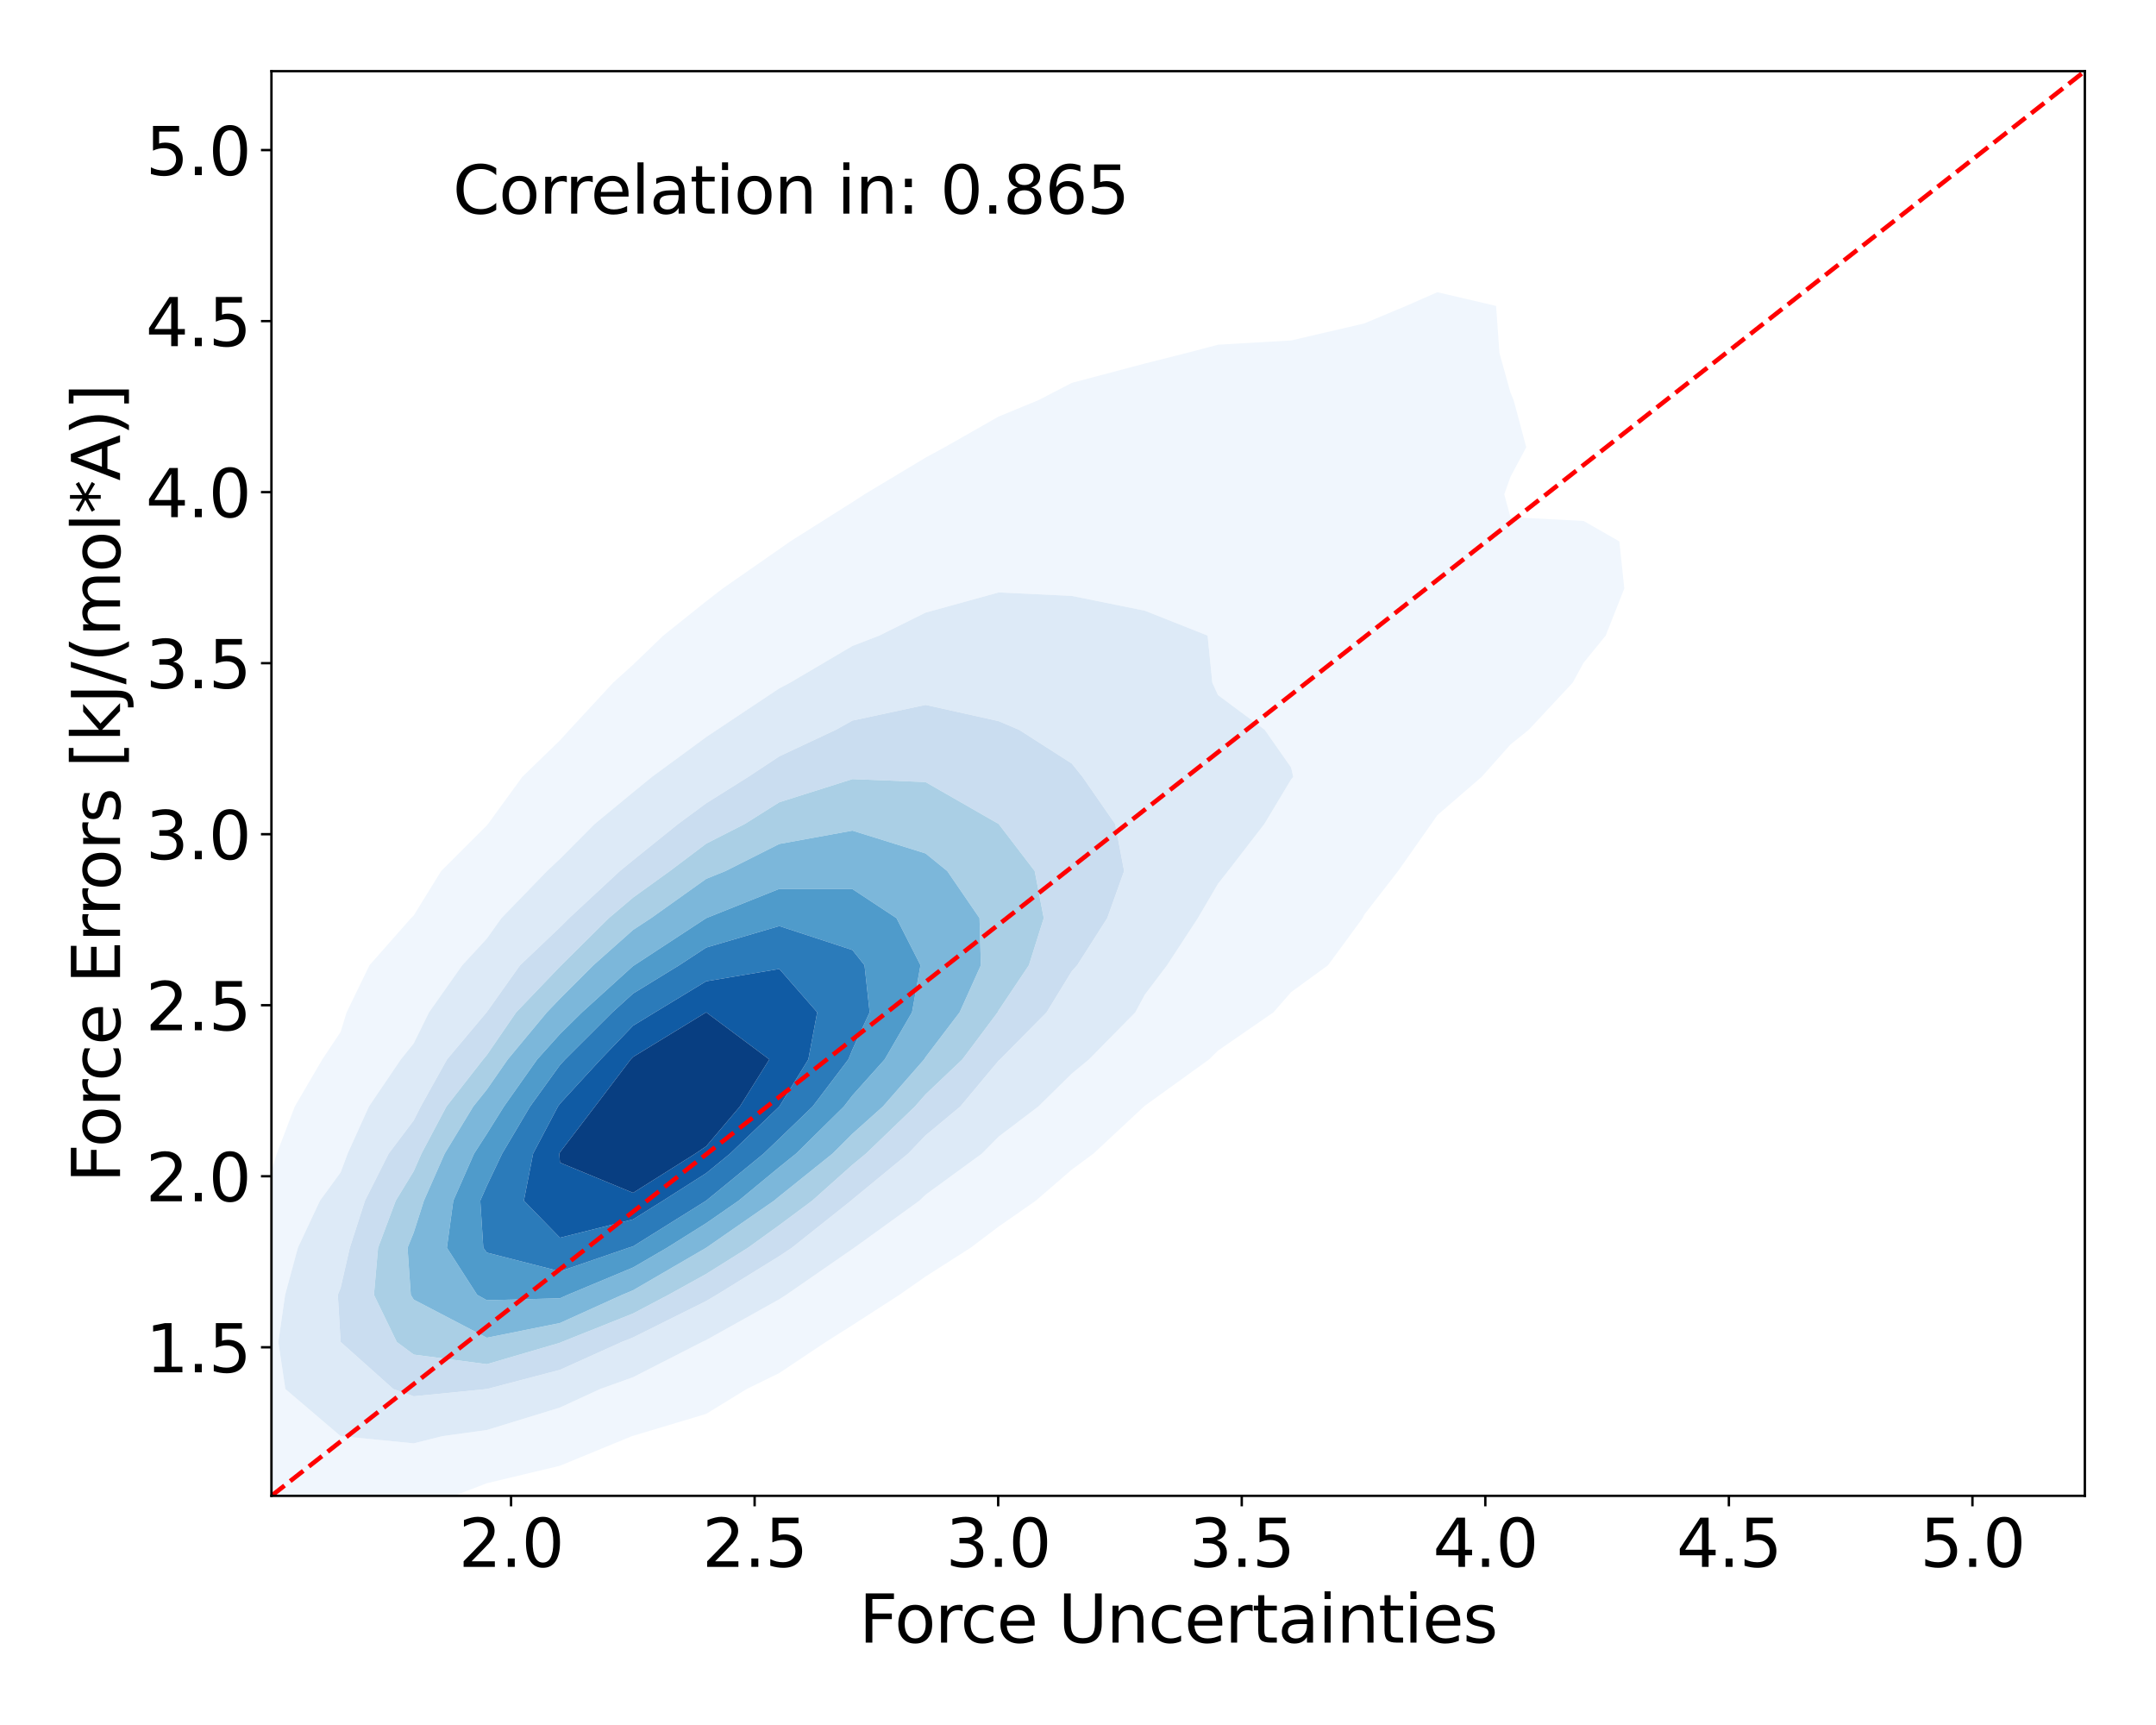 <?xml version="1.0" encoding="utf-8" standalone="no"?>
<!DOCTYPE svg PUBLIC "-//W3C//DTD SVG 1.1//EN"
  "http://www.w3.org/Graphics/SVG/1.1/DTD/svg11.dtd">
<svg xmlns:xlink="http://www.w3.org/1999/xlink" width="720pt" height="576pt" viewBox="0 0 720 576" xmlns="http://www.w3.org/2000/svg" version="1.1">
 <defs>
  <style type="text/css">*{stroke-linejoin: round; stroke-linecap: butt}</style>
 </defs>
 <g id="figure_1">
  <g id="patch_1">
   <path d="M 0 576 
L 720 576 
L 720 0 
L 0 0 
z
" style="fill: #ffffff"/>
  </g>
  <g id="axes_1">
   <g id="patch_2">
    <path d="M 90.65 499.48 
L 696.24 499.48 
L 696.24 23.76 
L 90.65 23.76 
z
" style="fill: #ffffff"/>
   </g>
   <g id="QuadContourSet_1">
    <path d="M 89.33 502.637 
L 113.748 506.873 
L 138.165 504.632 
L 162.582 495.268 
L 162.582 495.268 
L 187 489.43 
L 211.03 479.544 
L 211.417 479.436 
L 235.834 472.107 
L 249.344 463.819 
L 260.251 458.47 
L 275.793 448.095 
L 284.669 442.485 
L 300.342 432.37 
L 309.086 426.258 
L 324.126 416.646 
L 333.503 409.564 
L 345.91 400.922 
L 357.921 390.549 
L 365.17 385.197 
L 382.033 369.473 
L 382.338 369.209 
L 403.777 353.749 
L 406.755 350.809 
L 425.271 338.024 
L 431.172 331.281 
L 443.497 322.3 
L 455.045 306.576 
L 455.59 305.425 
L 466.901 290.851 
L 477.965 275.127 
L 480.007 272.192 
L 494.809 259.402 
L 504.424 248.605 
L 510.534 243.678 
L 525.206 227.954 
L 528.842 221.302 
L 536.224 212.229 
L 542.441 196.505 
L 540.782 180.781 
L 528.842 173.956 
L 504.424 172.694 
L 502.348 165.056 
L 504.424 159.232 
L 509.696 149.332 
L 505.48 133.607 
L 504.424 131.102 
L 500.741 117.883 
L 499.626 102.159 
L 480.007 97.574 
L 469.565 102.159 
L 455.59 108.003 
L 431.172 113.686 
L 406.755 115.105 
L 396.206 117.883 
L 382.338 121.383 
L 357.921 127.85 
L 346.817 133.607 
L 333.503 139.089 
L 315.493 149.332 
L 309.086 152.816 
L 288.711 165.056 
L 284.669 167.674 
L 263.917 180.781 
L 260.251 183.349 
L 241.352 196.505 
L 235.834 200.779 
L 221.519 212.229 
L 211.417 221.951 
L 204.766 227.954 
L 190.215 243.678 
L 187 247.222 
L 174.425 259.402 
L 162.98 275.127 
L 162.582 275.623 
L 147.327 290.851 
L 138.165 305.697 
L 137.269 306.576 
L 123.4 322.3 
L 115.762 338.024 
L 113.748 344.579 
L 107.633 353.749 
L 98.451 369.473 
L 92.441 385.197 
L 89.33 395.433 
L 84.874 400.922 
L 75.233 416.646 
L 70.343 432.37 
L 67.445 448.095 
L 65.115 463.819 
L 65.402 479.544 
L 76.287 495.268 
z
M 113.748 479.544 
L 113.748 479.544 
L 95.289 463.819 
L 92.946 448.095 
L 95.21 432.37 
L 99.467 416.646 
L 106.853 400.922 
L 113.748 391.461 
L 116.091 385.197 
L 123.196 369.473 
L 133.861 353.749 
L 138.165 348.385 
L 143.274 338.024 
L 154.379 322.3 
L 162.582 313.4 
L 167.453 306.576 
L 182.687 290.851 
L 187 286.787 
L 198.603 275.127 
L 211.417 264.557 
L 217.734 259.402 
L 235.834 246.111 
L 239.456 243.678 
L 260.251 229.849 
L 263.846 227.954 
L 284.669 215.691 
L 293.648 212.229 
L 309.086 204.563 
L 333.503 197.82 
L 357.921 198.978 
L 382.338 203.924 
L 403.283 212.229 
L 404.855 227.954 
L 406.755 232.097 
L 422.348 243.678 
L 431.172 256.265 
L 431.889 259.402 
L 431.172 260.272 
L 422.25 275.127 
L 410.109 290.851 
L 406.755 295.111 
L 400.032 306.576 
L 389.752 322.3 
L 382.338 332.107 
L 379.147 338.024 
L 363.669 353.749 
L 357.921 358.503 
L 346.768 369.473 
L 333.503 379.542 
L 327.929 385.197 
L 309.086 398.956 
L 307.055 400.922 
L 285.287 416.646 
L 284.669 417.059 
L 262.549 432.37 
L 260.251 433.838 
L 235.834 447.464 
L 234.481 448.095 
L 211.417 459.874 
L 200.409 463.819 
L 187 470.007 
L 162.582 477.504 
L 147.744 479.544 
L 138.165 481.958 
z
" clip-path="url(#p59b67507ae)" style="fill: #f0f6fd"/>
    <path d="M 138.165 481.958 
L 147.744 479.544 
L 162.582 477.504 
L 187 470.007 
L 200.409 463.819 
L 211.417 459.874 
L 234.481 448.095 
L 235.834 447.464 
L 260.251 433.838 
L 262.549 432.37 
L 284.669 417.059 
L 285.287 416.646 
L 307.055 400.922 
L 309.086 398.956 
L 327.929 385.197 
L 333.503 379.542 
L 346.768 369.473 
L 357.921 358.503 
L 363.669 353.749 
L 379.147 338.024 
L 382.338 332.107 
L 389.752 322.3 
L 400.032 306.576 
L 406.755 295.111 
L 410.109 290.851 
L 422.25 275.127 
L 431.172 260.272 
L 431.889 259.402 
L 431.172 256.265 
L 422.348 243.678 
L 406.755 232.097 
L 404.855 227.954 
L 403.283 212.229 
L 382.338 203.924 
L 357.921 198.978 
L 333.503 197.82 
L 309.086 204.563 
L 293.648 212.229 
L 284.669 215.691 
L 263.846 227.954 
L 260.251 229.849 
L 239.456 243.678 
L 235.834 246.111 
L 217.734 259.402 
L 211.417 264.557 
L 198.603 275.127 
L 187 286.787 
L 182.687 290.851 
L 167.453 306.576 
L 162.582 313.4 
L 154.379 322.3 
L 143.274 338.024 
L 138.165 348.385 
L 133.861 353.749 
L 123.196 369.473 
L 116.091 385.197 
L 113.748 391.461 
L 106.853 400.922 
L 99.467 416.646 
L 95.21 432.37 
L 92.946 448.095 
L 95.289 463.819 
L 113.748 479.544 
L 113.748 479.544 
z
M 131.359 463.819 
L 113.748 448.095 
L 113.748 448.095 
L 112.813 432.37 
L 113.748 430.034 
L 116.814 416.646 
L 121.883 400.922 
L 129.797 385.197 
L 138.165 374.113 
L 140.506 369.473 
L 149.28 353.749 
L 162.486 338.024 
L 162.582 337.919 
L 173.676 322.3 
L 187 309.643 
L 190.067 306.576 
L 207.001 290.851 
L 211.417 287.238 
L 226.461 275.127 
L 235.834 268.223 
L 249.889 259.402 
L 260.251 252.548 
L 279.144 243.678 
L 284.669 240.606 
L 309.086 235.366 
L 333.503 240.792 
L 340.315 243.678 
L 357.921 254.949 
L 361.505 259.402 
L 372.405 275.127 
L 375.403 290.851 
L 369.769 306.576 
L 359.737 322.3 
L 357.921 324.308 
L 349.52 338.024 
L 333.984 353.749 
L 333.503 354.15 
L 320.71 369.473 
L 309.086 379.134 
L 303.29 385.197 
L 284.669 400.518 
L 284.216 400.922 
L 264.442 416.646 
L 260.251 419.441 
L 239.325 432.37 
L 235.834 434.426 
L 211.417 446.59 
L 207.648 448.095 
L 187 457.411 
L 162.582 463.818 
L 162.56 463.819 
L 138.165 466.246 
z
" clip-path="url(#p59b67507ae)" style="fill: #ddeaf7"/>
    <path d="M 138.165 466.246 
L 162.56 463.819 
L 162.582 463.818 
L 187 457.411 
L 207.648 448.095 
L 211.417 446.59 
L 235.834 434.426 
L 239.325 432.37 
L 260.251 419.441 
L 264.442 416.646 
L 284.216 400.922 
L 284.669 400.518 
L 303.29 385.197 
L 309.086 379.134 
L 320.71 369.473 
L 333.503 354.15 
L 333.984 353.749 
L 349.52 338.024 
L 357.921 324.308 
L 359.737 322.3 
L 369.769 306.576 
L 375.403 290.851 
L 372.405 275.127 
L 361.505 259.402 
L 357.921 254.949 
L 340.315 243.678 
L 333.503 240.792 
L 309.086 235.366 
L 284.669 240.606 
L 279.144 243.678 
L 260.251 252.548 
L 249.889 259.402 
L 235.834 268.223 
L 226.461 275.127 
L 211.417 287.238 
L 207.001 290.851 
L 190.067 306.576 
L 187 309.643 
L 173.676 322.3 
L 162.582 337.919 
L 162.486 338.024 
L 149.28 353.749 
L 140.506 369.473 
L 138.165 374.113 
L 129.797 385.197 
L 121.883 400.922 
L 116.814 416.646 
L 113.748 430.034 
L 112.813 432.37 
L 113.748 448.095 
L 113.748 448.095 
L 131.359 463.819 
z
M 132.499 448.095 
L 124.88 432.37 
L 126.255 416.646 
L 132.159 400.922 
L 138.165 391.069 
L 140.752 385.197 
L 149.088 369.473 
L 161.357 353.749 
L 162.582 352.293 
L 172.374 338.024 
L 187 322.755 
L 187.455 322.3 
L 203.309 306.576 
L 211.417 299.708 
L 223.701 290.851 
L 235.834 281.702 
L 248.727 275.127 
L 260.251 267.879 
L 284.669 260.152 
L 309.086 261.136 
L 333.503 275.127 
L 333.503 275.127 
L 345.54 290.851 
L 348.566 306.576 
L 343.601 322.3 
L 333.503 337.371 
L 333.159 338.024 
L 321.382 353.749 
L 309.086 365.434 
L 305.555 369.473 
L 289.211 385.197 
L 284.669 388.935 
L 271.238 400.922 
L 260.251 409.095 
L 249.787 416.646 
L 235.834 425.393 
L 223.208 432.37 
L 211.417 438.587 
L 187.601 448.095 
L 187 448.366 
L 162.582 455.518 
L 138.165 452.314 
z
" clip-path="url(#p59b67507ae)" style="fill: #caddf0"/>
    <path d="M 138.165 452.314 
L 162.582 455.518 
L 187 448.366 
L 187.601 448.095 
L 211.417 438.587 
L 223.208 432.37 
L 235.834 425.393 
L 249.787 416.646 
L 260.251 409.095 
L 271.238 400.922 
L 284.669 388.935 
L 289.211 385.197 
L 305.555 369.473 
L 309.086 365.434 
L 321.382 353.749 
L 333.159 338.024 
L 333.503 337.371 
L 343.601 322.3 
L 348.566 306.576 
L 345.54 290.851 
L 333.503 275.127 
L 333.503 275.127 
L 309.086 261.136 
L 284.669 260.152 
L 260.251 267.879 
L 248.727 275.127 
L 235.834 281.702 
L 223.701 290.851 
L 211.417 299.708 
L 203.309 306.576 
L 187.455 322.3 
L 187 322.755 
L 172.374 338.024 
L 162.582 352.293 
L 161.357 353.749 
L 149.088 369.473 
L 140.752 385.197 
L 138.165 391.069 
L 132.159 400.922 
L 126.255 416.646 
L 124.88 432.37 
L 132.499 448.095 
z
M 137.186 432.37 
L 136.1 416.646 
L 138.165 411.565 
L 141.565 400.922 
L 148.497 385.197 
L 158.038 369.473 
L 162.582 363.812 
L 169.57 353.749 
L 182.639 338.024 
L 187 333.472 
L 198.167 322.3 
L 211.417 310.511 
L 217.411 306.576 
L 235.834 293.457 
L 242.277 290.851 
L 260.251 281.807 
L 284.669 277.356 
L 309.086 284.968 
L 316.335 290.851 
L 327.115 306.576 
L 327.564 322.3 
L 320.474 338.024 
L 309.086 352.99 
L 308.614 353.749 
L 294.852 369.473 
L 284.669 378.584 
L 278.047 385.197 
L 260.251 399.474 
L 258.498 400.922 
L 235.834 416.646 
L 235.834 416.646 
L 211.417 430.841 
L 207.754 432.37 
L 187 441.776 
L 162.582 446.691 
L 138.165 433.954 
z
" clip-path="url(#p59b67507ae)" style="fill: #aacfe5"/>
    <path d="M 138.165 433.954 
L 162.582 446.691 
L 187 441.776 
L 207.754 432.37 
L 211.417 430.841 
L 235.834 416.646 
L 235.834 416.646 
L 258.498 400.922 
L 260.251 399.474 
L 278.047 385.197 
L 284.669 378.584 
L 294.852 369.473 
L 308.614 353.749 
L 309.086 352.99 
L 320.474 338.024 
L 327.564 322.3 
L 327.115 306.576 
L 316.335 290.851 
L 309.086 284.968 
L 284.669 277.356 
L 260.251 281.807 
L 242.277 290.851 
L 235.834 293.457 
L 217.411 306.576 
L 211.417 310.511 
L 198.167 322.3 
L 187 333.472 
L 182.639 338.024 
L 169.57 353.749 
L 162.582 363.812 
L 158.038 369.473 
L 148.497 385.197 
L 141.565 400.922 
L 138.165 411.565 
L 136.1 416.646 
L 137.186 432.37 
z
M 159.349 432.37 
L 149.237 416.646 
L 151.383 400.922 
L 158.326 385.197 
L 162.582 378.605 
L 168.288 369.473 
L 179.393 353.749 
L 187 345.291 
L 194.358 338.024 
L 211.417 322.555 
L 211.832 322.3 
L 235.834 306.576 
L 235.834 306.576 
L 260.251 296.811 
L 284.669 296.866 
L 299.391 306.576 
L 307.399 322.3 
L 304.571 338.024 
L 295.443 353.749 
L 284.669 365.788 
L 281.821 369.473 
L 265.878 385.197 
L 260.251 389.712 
L 246.676 400.922 
L 235.834 408.444 
L 222.746 416.646 
L 211.417 423.232 
L 189.533 432.37 
L 187 433.519 
L 162.582 434.163 
z
" clip-path="url(#p59b67507ae)" style="fill: #7cb7da"/>
    <path d="M 162.582 434.163 
L 187 433.519 
L 189.533 432.37 
L 211.417 423.232 
L 222.746 416.646 
L 235.834 408.444 
L 246.676 400.922 
L 260.251 389.712 
L 265.878 385.197 
L 281.821 369.473 
L 284.669 365.788 
L 295.443 353.749 
L 304.571 338.024 
L 307.399 322.3 
L 299.391 306.576 
L 284.669 296.866 
L 260.251 296.811 
L 235.834 306.576 
L 235.834 306.576 
L 211.832 322.3 
L 211.417 322.555 
L 194.358 338.024 
L 187 345.291 
L 179.393 353.749 
L 168.288 369.473 
L 162.582 378.605 
L 158.326 385.197 
L 151.383 400.922 
L 149.237 416.646 
L 159.349 432.37 
z
M 161.402 416.646 
L 160.386 400.922 
L 162.582 395.952 
L 167.693 385.197 
L 177.012 369.473 
L 187 355.631 
L 188.73 353.749 
L 204.5 338.024 
L 211.417 331.752 
L 226.82 322.3 
L 235.834 316.394 
L 260.251 309.22 
L 284.669 317.223 
L 288.708 322.3 
L 290.419 338.024 
L 284.669 350.446 
L 283.316 353.749 
L 271.39 369.473 
L 260.251 380.212 
L 255.044 385.197 
L 235.834 400.922 
L 235.834 400.922 
L 211.417 416.173 
L 209.905 416.646 
L 187 424.517 
L 162.582 418.267 
z
" clip-path="url(#p59b67507ae)" style="fill: #4f9bcb"/>
    <path d="M 162.582 418.267 
L 187 424.517 
L 209.905 416.646 
L 211.417 416.173 
L 235.834 400.922 
L 235.834 400.922 
L 255.044 385.197 
L 260.251 380.212 
L 271.39 369.473 
L 283.316 353.749 
L 284.669 350.446 
L 290.419 338.024 
L 288.708 322.3 
L 284.669 317.223 
L 260.251 309.22 
L 235.834 316.394 
L 226.82 322.3 
L 211.417 331.752 
L 204.5 338.024 
L 188.73 353.749 
L 187 355.631 
L 177.012 369.473 
L 167.693 385.197 
L 162.582 395.952 
L 160.386 400.922 
L 161.402 416.646 
z
M 174.946 400.922 
L 178.033 385.197 
L 186.328 369.473 
L 187 368.542 
L 200.598 353.749 
L 211.417 342.488 
L 218.73 338.024 
L 235.834 327.657 
L 260.251 323.542 
L 272.908 338.024 
L 269.946 353.749 
L 260.251 369.473 
L 260.251 369.473 
L 243.828 385.197 
L 235.834 391.741 
L 221.407 400.922 
L 211.417 407.162 
L 187 413.295 
z
" clip-path="url(#p59b67507ae)" style="fill: #2b7bba"/>
    <path d="M 187 413.295 
L 211.417 407.162 
L 221.407 400.922 
L 235.834 391.741 
L 243.828 385.197 
L 260.251 369.473 
L 260.251 369.473 
L 269.946 353.749 
L 272.908 338.024 
L 260.251 323.542 
L 235.834 327.657 
L 218.73 338.024 
L 211.417 342.488 
L 200.598 353.749 
L 187 368.542 
L 186.328 369.473 
L 178.033 385.197 
L 174.946 400.922 
z
M 186.772 385.197 
L 187 384.762 
L 198.679 369.473 
L 210.628 353.749 
L 211.417 352.927 
L 235.834 338.024 
L 256.913 353.749 
L 247.092 369.473 
L 235.834 382.763 
L 232.226 385.197 
L 211.417 398.303 
L 187 388.213 
z
" clip-path="url(#p59b67507ae)" style="fill: #105ba4"/>
    <path d="M 187 388.213 
L 211.417 398.303 
L 232.226 385.197 
L 235.834 382.763 
L 247.092 369.473 
L 256.913 353.749 
L 235.834 338.024 
L 211.417 352.927 
L 210.628 353.749 
L 198.679 369.473 
L 187 384.762 
L 186.772 385.197 
z
" clip-path="url(#p59b67507ae)" style="fill: #083e81"/>
   </g>
   <g id="matplotlib.axis_1">
    <g id="xtick_1">
     <g id="line2d_1">
      <defs>
       <path id="m28c9a578dd" d="M 0 0 
L 0 3.5 
" style="stroke: #000000; stroke-width: 0.8"/>
      </defs>
      <g>
       <use xlink:href="#m28c9a578dd" x="170.669" y="499.48" style="stroke: #000000; stroke-width: 0.8"/>
      </g>
     </g>
     <g id="text_1">
      <!-- 2.0 -->
      <g transform="translate(153.175 523.197) scale(0.22 -0.22)">
       <defs>
        <path id="DejaVuSans-32" d="M 1228 531 
L 3431 531 
L 3431 0 
L 469 0 
L 469 531 
Q 828 903 1448 1529 
Q 2069 2156 2228 2338 
Q 2531 2678 2651 2914 
Q 2772 3150 2772 3378 
Q 2772 3750 2511 3984 
Q 2250 4219 1831 4219 
Q 1534 4219 1204 4116 
Q 875 4013 500 3803 
L 500 4441 
Q 881 4594 1212 4672 
Q 1544 4750 1819 4750 
Q 2544 4750 2975 4387 
Q 3406 4025 3406 3419 
Q 3406 3131 3298 2873 
Q 3191 2616 2906 2266 
Q 2828 2175 2409 1742 
Q 1991 1309 1228 531 
z
" transform="scale(0.016)"/>
        <path id="DejaVuSans-2e" d="M 684 794 
L 1344 794 
L 1344 0 
L 684 0 
L 684 794 
z
" transform="scale(0.016)"/>
        <path id="DejaVuSans-30" d="M 2034 4250 
Q 1547 4250 1301 3770 
Q 1056 3291 1056 2328 
Q 1056 1369 1301 889 
Q 1547 409 2034 409 
Q 2525 409 2770 889 
Q 3016 1369 3016 2328 
Q 3016 3291 2770 3770 
Q 2525 4250 2034 4250 
z
M 2034 4750 
Q 2819 4750 3233 4129 
Q 3647 3509 3647 2328 
Q 3647 1150 3233 529 
Q 2819 -91 2034 -91 
Q 1250 -91 836 529 
Q 422 1150 422 2328 
Q 422 3509 836 4129 
Q 1250 4750 2034 4750 
z
" transform="scale(0.016)"/>
       </defs>
       <use xlink:href="#DejaVuSans-32"/>
       <use xlink:href="#DejaVuSans-2e" x="63.623"/>
       <use xlink:href="#DejaVuSans-30" x="95.41"/>
      </g>
     </g>
    </g>
    <g id="xtick_2">
     <g id="line2d_2">
      <g>
       <use xlink:href="#m28c9a578dd" x="252.008" y="499.48" style="stroke: #000000; stroke-width: 0.8"/>
      </g>
     </g>
     <g id="text_2">
      <!-- 2.5 -->
      <g transform="translate(234.514 523.197) scale(0.22 -0.22)">
       <defs>
        <path id="DejaVuSans-35" d="M 691 4666 
L 3169 4666 
L 3169 4134 
L 1269 4134 
L 1269 2991 
Q 1406 3038 1543 3061 
Q 1681 3084 1819 3084 
Q 2600 3084 3056 2656 
Q 3513 2228 3513 1497 
Q 3513 744 3044 326 
Q 2575 -91 1722 -91 
Q 1428 -91 1123 -41 
Q 819 9 494 109 
L 494 744 
Q 775 591 1075 516 
Q 1375 441 1709 441 
Q 2250 441 2565 725 
Q 2881 1009 2881 1497 
Q 2881 1984 2565 2268 
Q 2250 2553 1709 2553 
Q 1456 2553 1204 2497 
Q 953 2441 691 2322 
L 691 4666 
z
" transform="scale(0.016)"/>
       </defs>
       <use xlink:href="#DejaVuSans-32"/>
       <use xlink:href="#DejaVuSans-2e" x="63.623"/>
       <use xlink:href="#DejaVuSans-35" x="95.41"/>
      </g>
     </g>
    </g>
    <g id="xtick_3">
     <g id="line2d_3">
      <g>
       <use xlink:href="#m28c9a578dd" x="333.346" y="499.48" style="stroke: #000000; stroke-width: 0.8"/>
      </g>
     </g>
     <g id="text_3">
      <!-- 3.0 -->
      <g transform="translate(315.853 523.197) scale(0.22 -0.22)">
       <defs>
        <path id="DejaVuSans-33" d="M 2597 2516 
Q 3050 2419 3304 2112 
Q 3559 1806 3559 1356 
Q 3559 666 3084 287 
Q 2609 -91 1734 -91 
Q 1441 -91 1130 -33 
Q 819 25 488 141 
L 488 750 
Q 750 597 1062 519 
Q 1375 441 1716 441 
Q 2309 441 2620 675 
Q 2931 909 2931 1356 
Q 2931 1769 2642 2001 
Q 2353 2234 1838 2234 
L 1294 2234 
L 1294 2753 
L 1863 2753 
Q 2328 2753 2575 2939 
Q 2822 3125 2822 3475 
Q 2822 3834 2567 4026 
Q 2313 4219 1838 4219 
Q 1578 4219 1281 4162 
Q 984 4106 628 3988 
L 628 4550 
Q 988 4650 1302 4700 
Q 1616 4750 1894 4750 
Q 2613 4750 3031 4423 
Q 3450 4097 3450 3541 
Q 3450 3153 3228 2886 
Q 3006 2619 2597 2516 
z
" transform="scale(0.016)"/>
       </defs>
       <use xlink:href="#DejaVuSans-33"/>
       <use xlink:href="#DejaVuSans-2e" x="63.623"/>
       <use xlink:href="#DejaVuSans-30" x="95.41"/>
      </g>
     </g>
    </g>
    <g id="xtick_4">
     <g id="line2d_4">
      <g>
       <use xlink:href="#m28c9a578dd" x="414.685" y="499.48" style="stroke: #000000; stroke-width: 0.8"/>
      </g>
     </g>
     <g id="text_4">
      <!-- 3.5 -->
      <g transform="translate(397.192 523.197) scale(0.22 -0.22)">
       <use xlink:href="#DejaVuSans-33"/>
       <use xlink:href="#DejaVuSans-2e" x="63.623"/>
       <use xlink:href="#DejaVuSans-35" x="95.41"/>
      </g>
     </g>
    </g>
    <g id="xtick_5">
     <g id="line2d_5">
      <g>
       <use xlink:href="#m28c9a578dd" x="496.024" y="499.48" style="stroke: #000000; stroke-width: 0.8"/>
      </g>
     </g>
     <g id="text_5">
      <!-- 4.0 -->
      <g transform="translate(478.53 523.197) scale(0.22 -0.22)">
       <defs>
        <path id="DejaVuSans-34" d="M 2419 4116 
L 825 1625 
L 2419 1625 
L 2419 4116 
z
M 2253 4666 
L 3047 4666 
L 3047 1625 
L 3713 1625 
L 3713 1100 
L 3047 1100 
L 3047 0 
L 2419 0 
L 2419 1100 
L 313 1100 
L 313 1709 
L 2253 4666 
z
" transform="scale(0.016)"/>
       </defs>
       <use xlink:href="#DejaVuSans-34"/>
       <use xlink:href="#DejaVuSans-2e" x="63.623"/>
       <use xlink:href="#DejaVuSans-30" x="95.41"/>
      </g>
     </g>
    </g>
    <g id="xtick_6">
     <g id="line2d_6">
      <g>
       <use xlink:href="#m28c9a578dd" x="577.363" y="499.48" style="stroke: #000000; stroke-width: 0.8"/>
      </g>
     </g>
     <g id="text_6">
      <!-- 4.5 -->
      <g transform="translate(559.869 523.197) scale(0.22 -0.22)">
       <use xlink:href="#DejaVuSans-34"/>
       <use xlink:href="#DejaVuSans-2e" x="63.623"/>
       <use xlink:href="#DejaVuSans-35" x="95.41"/>
      </g>
     </g>
    </g>
    <g id="xtick_7">
     <g id="line2d_7">
      <g>
       <use xlink:href="#m28c9a578dd" x="658.701" y="499.48" style="stroke: #000000; stroke-width: 0.8"/>
      </g>
     </g>
     <g id="text_7">
      <!-- 5.0 -->
      <g transform="translate(641.208 523.197) scale(0.22 -0.22)">
       <use xlink:href="#DejaVuSans-35"/>
       <use xlink:href="#DejaVuSans-2e" x="63.623"/>
       <use xlink:href="#DejaVuSans-30" x="95.41"/>
      </g>
     </g>
    </g>
    <g id="text_8">
     <!-- Force Uncertainties -->
     <g transform="translate(286.891 548.488) scale(0.22 -0.22)">
      <defs>
       <path id="DejaVuSans-46" d="M 628 4666 
L 3309 4666 
L 3309 4134 
L 1259 4134 
L 1259 2759 
L 3109 2759 
L 3109 2228 
L 1259 2228 
L 1259 0 
L 628 0 
L 628 4666 
z
" transform="scale(0.016)"/>
       <path id="DejaVuSans-6f" d="M 1959 3097 
Q 1497 3097 1228 2736 
Q 959 2375 959 1747 
Q 959 1119 1226 758 
Q 1494 397 1959 397 
Q 2419 397 2687 759 
Q 2956 1122 2956 1747 
Q 2956 2369 2687 2733 
Q 2419 3097 1959 3097 
z
M 1959 3584 
Q 2709 3584 3137 3096 
Q 3566 2609 3566 1747 
Q 3566 888 3137 398 
Q 2709 -91 1959 -91 
Q 1206 -91 779 398 
Q 353 888 353 1747 
Q 353 2609 779 3096 
Q 1206 3584 1959 3584 
z
" transform="scale(0.016)"/>
       <path id="DejaVuSans-72" d="M 2631 2963 
Q 2534 3019 2420 3045 
Q 2306 3072 2169 3072 
Q 1681 3072 1420 2755 
Q 1159 2438 1159 1844 
L 1159 0 
L 581 0 
L 581 3500 
L 1159 3500 
L 1159 2956 
Q 1341 3275 1631 3429 
Q 1922 3584 2338 3584 
Q 2397 3584 2469 3576 
Q 2541 3569 2628 3553 
L 2631 2963 
z
" transform="scale(0.016)"/>
       <path id="DejaVuSans-63" d="M 3122 3366 
L 3122 2828 
Q 2878 2963 2633 3030 
Q 2388 3097 2138 3097 
Q 1578 3097 1268 2742 
Q 959 2388 959 1747 
Q 959 1106 1268 751 
Q 1578 397 2138 397 
Q 2388 397 2633 464 
Q 2878 531 3122 666 
L 3122 134 
Q 2881 22 2623 -34 
Q 2366 -91 2075 -91 
Q 1284 -91 818 406 
Q 353 903 353 1747 
Q 353 2603 823 3093 
Q 1294 3584 2113 3584 
Q 2378 3584 2631 3529 
Q 2884 3475 3122 3366 
z
" transform="scale(0.016)"/>
       <path id="DejaVuSans-65" d="M 3597 1894 
L 3597 1613 
L 953 1613 
Q 991 1019 1311 708 
Q 1631 397 2203 397 
Q 2534 397 2845 478 
Q 3156 559 3463 722 
L 3463 178 
Q 3153 47 2828 -22 
Q 2503 -91 2169 -91 
Q 1331 -91 842 396 
Q 353 884 353 1716 
Q 353 2575 817 3079 
Q 1281 3584 2069 3584 
Q 2775 3584 3186 3129 
Q 3597 2675 3597 1894 
z
M 3022 2063 
Q 3016 2534 2758 2815 
Q 2500 3097 2075 3097 
Q 1594 3097 1305 2825 
Q 1016 2553 972 2059 
L 3022 2063 
z
" transform="scale(0.016)"/>
       <path id="DejaVuSans-20" transform="scale(0.016)"/>
       <path id="DejaVuSans-55" d="M 556 4666 
L 1191 4666 
L 1191 1831 
Q 1191 1081 1462 751 
Q 1734 422 2344 422 
Q 2950 422 3222 751 
Q 3494 1081 3494 1831 
L 3494 4666 
L 4128 4666 
L 4128 1753 
Q 4128 841 3676 375 
Q 3225 -91 2344 -91 
Q 1459 -91 1007 375 
Q 556 841 556 1753 
L 556 4666 
z
" transform="scale(0.016)"/>
       <path id="DejaVuSans-6e" d="M 3513 2113 
L 3513 0 
L 2938 0 
L 2938 2094 
Q 2938 2591 2744 2837 
Q 2550 3084 2163 3084 
Q 1697 3084 1428 2787 
Q 1159 2491 1159 1978 
L 1159 0 
L 581 0 
L 581 3500 
L 1159 3500 
L 1159 2956 
Q 1366 3272 1645 3428 
Q 1925 3584 2291 3584 
Q 2894 3584 3203 3211 
Q 3513 2838 3513 2113 
z
" transform="scale(0.016)"/>
       <path id="DejaVuSans-74" d="M 1172 4494 
L 1172 3500 
L 2356 3500 
L 2356 3053 
L 1172 3053 
L 1172 1153 
Q 1172 725 1289 603 
Q 1406 481 1766 481 
L 2356 481 
L 2356 0 
L 1766 0 
Q 1100 0 847 248 
Q 594 497 594 1153 
L 594 3053 
L 172 3053 
L 172 3500 
L 594 3500 
L 594 4494 
L 1172 4494 
z
" transform="scale(0.016)"/>
       <path id="DejaVuSans-61" d="M 2194 1759 
Q 1497 1759 1228 1600 
Q 959 1441 959 1056 
Q 959 750 1161 570 
Q 1363 391 1709 391 
Q 2188 391 2477 730 
Q 2766 1069 2766 1631 
L 2766 1759 
L 2194 1759 
z
M 3341 1997 
L 3341 0 
L 2766 0 
L 2766 531 
Q 2569 213 2275 61 
Q 1981 -91 1556 -91 
Q 1019 -91 701 211 
Q 384 513 384 1019 
Q 384 1609 779 1909 
Q 1175 2209 1959 2209 
L 2766 2209 
L 2766 2266 
Q 2766 2663 2505 2880 
Q 2244 3097 1772 3097 
Q 1472 3097 1187 3025 
Q 903 2953 641 2809 
L 641 3341 
Q 956 3463 1253 3523 
Q 1550 3584 1831 3584 
Q 2591 3584 2966 3190 
Q 3341 2797 3341 1997 
z
" transform="scale(0.016)"/>
       <path id="DejaVuSans-69" d="M 603 3500 
L 1178 3500 
L 1178 0 
L 603 0 
L 603 3500 
z
M 603 4863 
L 1178 4863 
L 1178 4134 
L 603 4134 
L 603 4863 
z
" transform="scale(0.016)"/>
       <path id="DejaVuSans-73" d="M 2834 3397 
L 2834 2853 
Q 2591 2978 2328 3040 
Q 2066 3103 1784 3103 
Q 1356 3103 1142 2972 
Q 928 2841 928 2578 
Q 928 2378 1081 2264 
Q 1234 2150 1697 2047 
L 1894 2003 
Q 2506 1872 2764 1633 
Q 3022 1394 3022 966 
Q 3022 478 2636 193 
Q 2250 -91 1575 -91 
Q 1294 -91 989 -36 
Q 684 19 347 128 
L 347 722 
Q 666 556 975 473 
Q 1284 391 1588 391 
Q 1994 391 2212 530 
Q 2431 669 2431 922 
Q 2431 1156 2273 1281 
Q 2116 1406 1581 1522 
L 1381 1569 
Q 847 1681 609 1914 
Q 372 2147 372 2553 
Q 372 3047 722 3315 
Q 1072 3584 1716 3584 
Q 2034 3584 2315 3537 
Q 2597 3491 2834 3397 
z
" transform="scale(0.016)"/>
      </defs>
      <use xlink:href="#DejaVuSans-46"/>
      <use xlink:href="#DejaVuSans-6f" x="53.895"/>
      <use xlink:href="#DejaVuSans-72" x="115.076"/>
      <use xlink:href="#DejaVuSans-63" x="153.939"/>
      <use xlink:href="#DejaVuSans-65" x="208.92"/>
      <use xlink:href="#DejaVuSans-20" x="270.443"/>
      <use xlink:href="#DejaVuSans-55" x="302.23"/>
      <use xlink:href="#DejaVuSans-6e" x="375.424"/>
      <use xlink:href="#DejaVuSans-63" x="438.803"/>
      <use xlink:href="#DejaVuSans-65" x="493.783"/>
      <use xlink:href="#DejaVuSans-72" x="555.307"/>
      <use xlink:href="#DejaVuSans-74" x="596.42"/>
      <use xlink:href="#DejaVuSans-61" x="635.629"/>
      <use xlink:href="#DejaVuSans-69" x="696.908"/>
      <use xlink:href="#DejaVuSans-6e" x="724.691"/>
      <use xlink:href="#DejaVuSans-74" x="788.07"/>
      <use xlink:href="#DejaVuSans-69" x="827.279"/>
      <use xlink:href="#DejaVuSans-65" x="855.062"/>
      <use xlink:href="#DejaVuSans-73" x="916.586"/>
     </g>
    </g>
   </g>
   <g id="matplotlib.axis_2">
    <g id="ytick_1">
     <g id="line2d_8">
      <defs>
       <path id="m6b43c0cd1b" d="M 0 0 
L -3.5 0 
" style="stroke: #000000; stroke-width: 0.8"/>
      </defs>
      <g>
       <use xlink:href="#m6b43c0cd1b" x="90.65" y="449.875" style="stroke: #000000; stroke-width: 0.8"/>
      </g>
     </g>
     <g id="text_9">
      <!-- 1.5 -->
      <g transform="translate(48.663 458.233) scale(0.22 -0.22)">
       <defs>
        <path id="DejaVuSans-31" d="M 794 531 
L 1825 531 
L 1825 4091 
L 703 3866 
L 703 4441 
L 1819 4666 
L 2450 4666 
L 2450 531 
L 3481 531 
L 3481 0 
L 794 0 
L 794 531 
z
" transform="scale(0.016)"/>
       </defs>
       <use xlink:href="#DejaVuSans-31"/>
       <use xlink:href="#DejaVuSans-2e" x="63.623"/>
       <use xlink:href="#DejaVuSans-35" x="95.41"/>
      </g>
     </g>
    </g>
    <g id="ytick_2">
     <g id="line2d_9">
      <g>
       <use xlink:href="#m6b43c0cd1b" x="90.65" y="392.766" style="stroke: #000000; stroke-width: 0.8"/>
      </g>
     </g>
     <g id="text_10">
      <!-- 2.0 -->
      <g transform="translate(48.663 401.125) scale(0.22 -0.22)">
       <use xlink:href="#DejaVuSans-32"/>
       <use xlink:href="#DejaVuSans-2e" x="63.623"/>
       <use xlink:href="#DejaVuSans-30" x="95.41"/>
      </g>
     </g>
    </g>
    <g id="ytick_3">
     <g id="line2d_10">
      <g>
       <use xlink:href="#m6b43c0cd1b" x="90.65" y="335.658" style="stroke: #000000; stroke-width: 0.8"/>
      </g>
     </g>
     <g id="text_11">
      <!-- 2.5 -->
      <g transform="translate(48.663 344.016) scale(0.22 -0.22)">
       <use xlink:href="#DejaVuSans-32"/>
       <use xlink:href="#DejaVuSans-2e" x="63.623"/>
       <use xlink:href="#DejaVuSans-35" x="95.41"/>
      </g>
     </g>
    </g>
    <g id="ytick_4">
     <g id="line2d_11">
      <g>
       <use xlink:href="#m6b43c0cd1b" x="90.65" y="278.55" style="stroke: #000000; stroke-width: 0.8"/>
      </g>
     </g>
     <g id="text_12">
      <!-- 3.0 -->
      <g transform="translate(48.663 286.908) scale(0.22 -0.22)">
       <use xlink:href="#DejaVuSans-33"/>
       <use xlink:href="#DejaVuSans-2e" x="63.623"/>
       <use xlink:href="#DejaVuSans-30" x="95.41"/>
      </g>
     </g>
    </g>
    <g id="ytick_5">
     <g id="line2d_12">
      <g>
       <use xlink:href="#m6b43c0cd1b" x="90.65" y="221.441" style="stroke: #000000; stroke-width: 0.8"/>
      </g>
     </g>
     <g id="text_13">
      <!-- 3.5 -->
      <g transform="translate(48.663 229.8) scale(0.22 -0.22)">
       <use xlink:href="#DejaVuSans-33"/>
       <use xlink:href="#DejaVuSans-2e" x="63.623"/>
       <use xlink:href="#DejaVuSans-35" x="95.41"/>
      </g>
     </g>
    </g>
    <g id="ytick_6">
     <g id="line2d_13">
      <g>
       <use xlink:href="#m6b43c0cd1b" x="90.65" y="164.333" style="stroke: #000000; stroke-width: 0.8"/>
      </g>
     </g>
     <g id="text_14">
      <!-- 4.0 -->
      <g transform="translate(48.663 172.691) scale(0.22 -0.22)">
       <use xlink:href="#DejaVuSans-34"/>
       <use xlink:href="#DejaVuSans-2e" x="63.623"/>
       <use xlink:href="#DejaVuSans-30" x="95.41"/>
      </g>
     </g>
    </g>
    <g id="ytick_7">
     <g id="line2d_14">
      <g>
       <use xlink:href="#m6b43c0cd1b" x="90.65" y="107.224" style="stroke: #000000; stroke-width: 0.8"/>
      </g>
     </g>
     <g id="text_15">
      <!-- 4.5 -->
      <g transform="translate(48.663 115.583) scale(0.22 -0.22)">
       <use xlink:href="#DejaVuSans-34"/>
       <use xlink:href="#DejaVuSans-2e" x="63.623"/>
       <use xlink:href="#DejaVuSans-35" x="95.41"/>
      </g>
     </g>
    </g>
    <g id="ytick_8">
     <g id="line2d_15">
      <g>
       <use xlink:href="#m6b43c0cd1b" x="90.65" y="50.116" style="stroke: #000000; stroke-width: 0.8"/>
      </g>
     </g>
     <g id="text_16">
      <!-- 5.0 -->
      <g transform="translate(48.663 58.474) scale(0.22 -0.22)">
       <use xlink:href="#DejaVuSans-35"/>
       <use xlink:href="#DejaVuSans-2e" x="63.623"/>
       <use xlink:href="#DejaVuSans-30" x="95.41"/>
      </g>
     </g>
    </g>
    <g id="text_17">
     <!-- Force Errors [kJ/(mol*A)] -->
     <g transform="translate(40.088 394.913) rotate(-90) scale(0.22 -0.22)">
      <defs>
       <path id="DejaVuSans-45" d="M 628 4666 
L 3578 4666 
L 3578 4134 
L 1259 4134 
L 1259 2753 
L 3481 2753 
L 3481 2222 
L 1259 2222 
L 1259 531 
L 3634 531 
L 3634 0 
L 628 0 
L 628 4666 
z
" transform="scale(0.016)"/>
       <path id="DejaVuSans-5b" d="M 550 4863 
L 1875 4863 
L 1875 4416 
L 1125 4416 
L 1125 -397 
L 1875 -397 
L 1875 -844 
L 550 -844 
L 550 4863 
z
" transform="scale(0.016)"/>
       <path id="DejaVuSans-6b" d="M 581 4863 
L 1159 4863 
L 1159 1991 
L 2875 3500 
L 3609 3500 
L 1753 1863 
L 3688 0 
L 2938 0 
L 1159 1709 
L 1159 0 
L 581 0 
L 581 4863 
z
" transform="scale(0.016)"/>
       <path id="DejaVuSans-4a" d="M 628 4666 
L 1259 4666 
L 1259 325 
Q 1259 -519 939 -900 
Q 619 -1281 -91 -1281 
L -331 -1281 
L -331 -750 
L -134 -750 
Q 284 -750 456 -515 
Q 628 -281 628 325 
L 628 4666 
z
" transform="scale(0.016)"/>
       <path id="DejaVuSans-2f" d="M 1625 4666 
L 2156 4666 
L 531 -594 
L 0 -594 
L 1625 4666 
z
" transform="scale(0.016)"/>
       <path id="DejaVuSans-28" d="M 1984 4856 
Q 1566 4138 1362 3434 
Q 1159 2731 1159 2009 
Q 1159 1288 1364 580 
Q 1569 -128 1984 -844 
L 1484 -844 
Q 1016 -109 783 600 
Q 550 1309 550 2009 
Q 550 2706 781 3412 
Q 1013 4119 1484 4856 
L 1984 4856 
z
" transform="scale(0.016)"/>
       <path id="DejaVuSans-6d" d="M 3328 2828 
Q 3544 3216 3844 3400 
Q 4144 3584 4550 3584 
Q 5097 3584 5394 3201 
Q 5691 2819 5691 2113 
L 5691 0 
L 5113 0 
L 5113 2094 
Q 5113 2597 4934 2840 
Q 4756 3084 4391 3084 
Q 3944 3084 3684 2787 
Q 3425 2491 3425 1978 
L 3425 0 
L 2847 0 
L 2847 2094 
Q 2847 2600 2669 2842 
Q 2491 3084 2119 3084 
Q 1678 3084 1418 2786 
Q 1159 2488 1159 1978 
L 1159 0 
L 581 0 
L 581 3500 
L 1159 3500 
L 1159 2956 
Q 1356 3278 1631 3431 
Q 1906 3584 2284 3584 
Q 2666 3584 2933 3390 
Q 3200 3197 3328 2828 
z
" transform="scale(0.016)"/>
       <path id="DejaVuSans-6c" d="M 603 4863 
L 1178 4863 
L 1178 0 
L 603 0 
L 603 4863 
z
" transform="scale(0.016)"/>
       <path id="DejaVuSans-2a" d="M 3009 3897 
L 1888 3291 
L 3009 2681 
L 2828 2375 
L 1778 3009 
L 1778 1831 
L 1422 1831 
L 1422 3009 
L 372 2375 
L 191 2681 
L 1313 3291 
L 191 3897 
L 372 4206 
L 1422 3572 
L 1422 4750 
L 1778 4750 
L 1778 3572 
L 2828 4206 
L 3009 3897 
z
" transform="scale(0.016)"/>
       <path id="DejaVuSans-41" d="M 2188 4044 
L 1331 1722 
L 3047 1722 
L 2188 4044 
z
M 1831 4666 
L 2547 4666 
L 4325 0 
L 3669 0 
L 3244 1197 
L 1141 1197 
L 716 0 
L 50 0 
L 1831 4666 
z
" transform="scale(0.016)"/>
       <path id="DejaVuSans-29" d="M 513 4856 
L 1013 4856 
Q 1481 4119 1714 3412 
Q 1947 2706 1947 2009 
Q 1947 1309 1714 600 
Q 1481 -109 1013 -844 
L 513 -844 
Q 928 -128 1133 580 
Q 1338 1288 1338 2009 
Q 1338 2731 1133 3434 
Q 928 4138 513 4856 
z
" transform="scale(0.016)"/>
       <path id="DejaVuSans-5d" d="M 1947 4863 
L 1947 -844 
L 622 -844 
L 622 -397 
L 1369 -397 
L 1369 4416 
L 622 4416 
L 622 4863 
L 1947 4863 
z
" transform="scale(0.016)"/>
      </defs>
      <use xlink:href="#DejaVuSans-46"/>
      <use xlink:href="#DejaVuSans-6f" x="53.895"/>
      <use xlink:href="#DejaVuSans-72" x="115.076"/>
      <use xlink:href="#DejaVuSans-63" x="153.939"/>
      <use xlink:href="#DejaVuSans-65" x="208.92"/>
      <use xlink:href="#DejaVuSans-20" x="270.443"/>
      <use xlink:href="#DejaVuSans-45" x="302.23"/>
      <use xlink:href="#DejaVuSans-72" x="365.414"/>
      <use xlink:href="#DejaVuSans-72" x="404.777"/>
      <use xlink:href="#DejaVuSans-6f" x="443.641"/>
      <use xlink:href="#DejaVuSans-72" x="504.822"/>
      <use xlink:href="#DejaVuSans-73" x="545.936"/>
      <use xlink:href="#DejaVuSans-20" x="598.035"/>
      <use xlink:href="#DejaVuSans-5b" x="629.822"/>
      <use xlink:href="#DejaVuSans-6b" x="668.836"/>
      <use xlink:href="#DejaVuSans-4a" x="726.746"/>
      <use xlink:href="#DejaVuSans-2f" x="756.238"/>
      <use xlink:href="#DejaVuSans-28" x="789.93"/>
      <use xlink:href="#DejaVuSans-6d" x="828.943"/>
      <use xlink:href="#DejaVuSans-6f" x="926.355"/>
      <use xlink:href="#DejaVuSans-6c" x="987.537"/>
      <use xlink:href="#DejaVuSans-2a" x="1015.32"/>
      <use xlink:href="#DejaVuSans-41" x="1065.32"/>
      <use xlink:href="#DejaVuSans-29" x="1133.729"/>
      <use xlink:href="#DejaVuSans-5d" x="1172.742"/>
     </g>
    </g>
   </g>
   <g id="line2d_16">
    <path d="M 90.65 499.48 
L 696.24 23.76 
" clip-path="url(#p59b67507ae)" style="fill: none; stroke-dasharray: 5.55,2.4; stroke-dashoffset: 0; stroke: #ff0000; stroke-width: 1.5"/>
   </g>
   <g id="patch_3">
    <path d="M 90.65 499.48 
L 90.65 23.76 
" style="fill: none; stroke: #000000; stroke-width: 0.8; stroke-linejoin: miter; stroke-linecap: square"/>
   </g>
   <g id="patch_4">
    <path d="M 696.24 499.48 
L 696.24 23.76 
" style="fill: none; stroke: #000000; stroke-width: 0.8; stroke-linejoin: miter; stroke-linecap: square"/>
   </g>
   <g id="patch_5">
    <path d="M 90.65 499.48 
L 696.24 499.48 
" style="fill: none; stroke: #000000; stroke-width: 0.8; stroke-linejoin: miter; stroke-linecap: square"/>
   </g>
   <g id="patch_6">
    <path d="M 90.65 23.76 
L 696.24 23.76 
" style="fill: none; stroke: #000000; stroke-width: 0.8; stroke-linejoin: miter; stroke-linecap: square"/>
   </g>
   <g id="text_18">
    <!-- Correlation in: 0.865 -->
    <g transform="translate(151.209 71.332) scale(0.22 -0.22)">
     <defs>
      <path id="DejaVuSans-43" d="M 4122 4306 
L 4122 3641 
Q 3803 3938 3442 4084 
Q 3081 4231 2675 4231 
Q 1875 4231 1450 3742 
Q 1025 3253 1025 2328 
Q 1025 1406 1450 917 
Q 1875 428 2675 428 
Q 3081 428 3442 575 
Q 3803 722 4122 1019 
L 4122 359 
Q 3791 134 3420 21 
Q 3050 -91 2638 -91 
Q 1578 -91 968 557 
Q 359 1206 359 2328 
Q 359 3453 968 4101 
Q 1578 4750 2638 4750 
Q 3056 4750 3426 4639 
Q 3797 4528 4122 4306 
z
" transform="scale(0.016)"/>
      <path id="DejaVuSans-3a" d="M 750 794 
L 1409 794 
L 1409 0 
L 750 0 
L 750 794 
z
M 750 3309 
L 1409 3309 
L 1409 2516 
L 750 2516 
L 750 3309 
z
" transform="scale(0.016)"/>
      <path id="DejaVuSans-38" d="M 2034 2216 
Q 1584 2216 1326 1975 
Q 1069 1734 1069 1313 
Q 1069 891 1326 650 
Q 1584 409 2034 409 
Q 2484 409 2743 651 
Q 3003 894 3003 1313 
Q 3003 1734 2745 1975 
Q 2488 2216 2034 2216 
z
M 1403 2484 
Q 997 2584 770 2862 
Q 544 3141 544 3541 
Q 544 4100 942 4425 
Q 1341 4750 2034 4750 
Q 2731 4750 3128 4425 
Q 3525 4100 3525 3541 
Q 3525 3141 3298 2862 
Q 3072 2584 2669 2484 
Q 3125 2378 3379 2068 
Q 3634 1759 3634 1313 
Q 3634 634 3220 271 
Q 2806 -91 2034 -91 
Q 1263 -91 848 271 
Q 434 634 434 1313 
Q 434 1759 690 2068 
Q 947 2378 1403 2484 
z
M 1172 3481 
Q 1172 3119 1398 2916 
Q 1625 2713 2034 2713 
Q 2441 2713 2670 2916 
Q 2900 3119 2900 3481 
Q 2900 3844 2670 4047 
Q 2441 4250 2034 4250 
Q 1625 4250 1398 4047 
Q 1172 3844 1172 3481 
z
" transform="scale(0.016)"/>
      <path id="DejaVuSans-36" d="M 2113 2584 
Q 1688 2584 1439 2293 
Q 1191 2003 1191 1497 
Q 1191 994 1439 701 
Q 1688 409 2113 409 
Q 2538 409 2786 701 
Q 3034 994 3034 1497 
Q 3034 2003 2786 2293 
Q 2538 2584 2113 2584 
z
M 3366 4563 
L 3366 3988 
Q 3128 4100 2886 4159 
Q 2644 4219 2406 4219 
Q 1781 4219 1451 3797 
Q 1122 3375 1075 2522 
Q 1259 2794 1537 2939 
Q 1816 3084 2150 3084 
Q 2853 3084 3261 2657 
Q 3669 2231 3669 1497 
Q 3669 778 3244 343 
Q 2819 -91 2113 -91 
Q 1303 -91 875 529 
Q 447 1150 447 2328 
Q 447 3434 972 4092 
Q 1497 4750 2381 4750 
Q 2619 4750 2861 4703 
Q 3103 4656 3366 4563 
z
" transform="scale(0.016)"/>
     </defs>
     <use xlink:href="#DejaVuSans-43"/>
     <use xlink:href="#DejaVuSans-6f" x="69.824"/>
     <use xlink:href="#DejaVuSans-72" x="131.006"/>
     <use xlink:href="#DejaVuSans-72" x="170.369"/>
     <use xlink:href="#DejaVuSans-65" x="209.232"/>
     <use xlink:href="#DejaVuSans-6c" x="270.756"/>
     <use xlink:href="#DejaVuSans-61" x="298.539"/>
     <use xlink:href="#DejaVuSans-74" x="359.818"/>
     <use xlink:href="#DejaVuSans-69" x="399.027"/>
     <use xlink:href="#DejaVuSans-6f" x="426.811"/>
     <use xlink:href="#DejaVuSans-6e" x="487.992"/>
     <use xlink:href="#DejaVuSans-20" x="551.371"/>
     <use xlink:href="#DejaVuSans-69" x="583.158"/>
     <use xlink:href="#DejaVuSans-6e" x="610.941"/>
     <use xlink:href="#DejaVuSans-3a" x="674.32"/>
     <use xlink:href="#DejaVuSans-20" x="708.012"/>
     <use xlink:href="#DejaVuSans-30" x="739.799"/>
     <use xlink:href="#DejaVuSans-2e" x="803.422"/>
     <use xlink:href="#DejaVuSans-38" x="835.209"/>
     <use xlink:href="#DejaVuSans-36" x="898.832"/>
     <use xlink:href="#DejaVuSans-35" x="962.455"/>
    </g>
   </g>
  </g>
 </g>
 <defs>
  <clipPath id="p59b67507ae">
   <rect x="90.65" y="23.76" width="605.59" height="475.72"/>
  </clipPath>
 </defs>
</svg>
